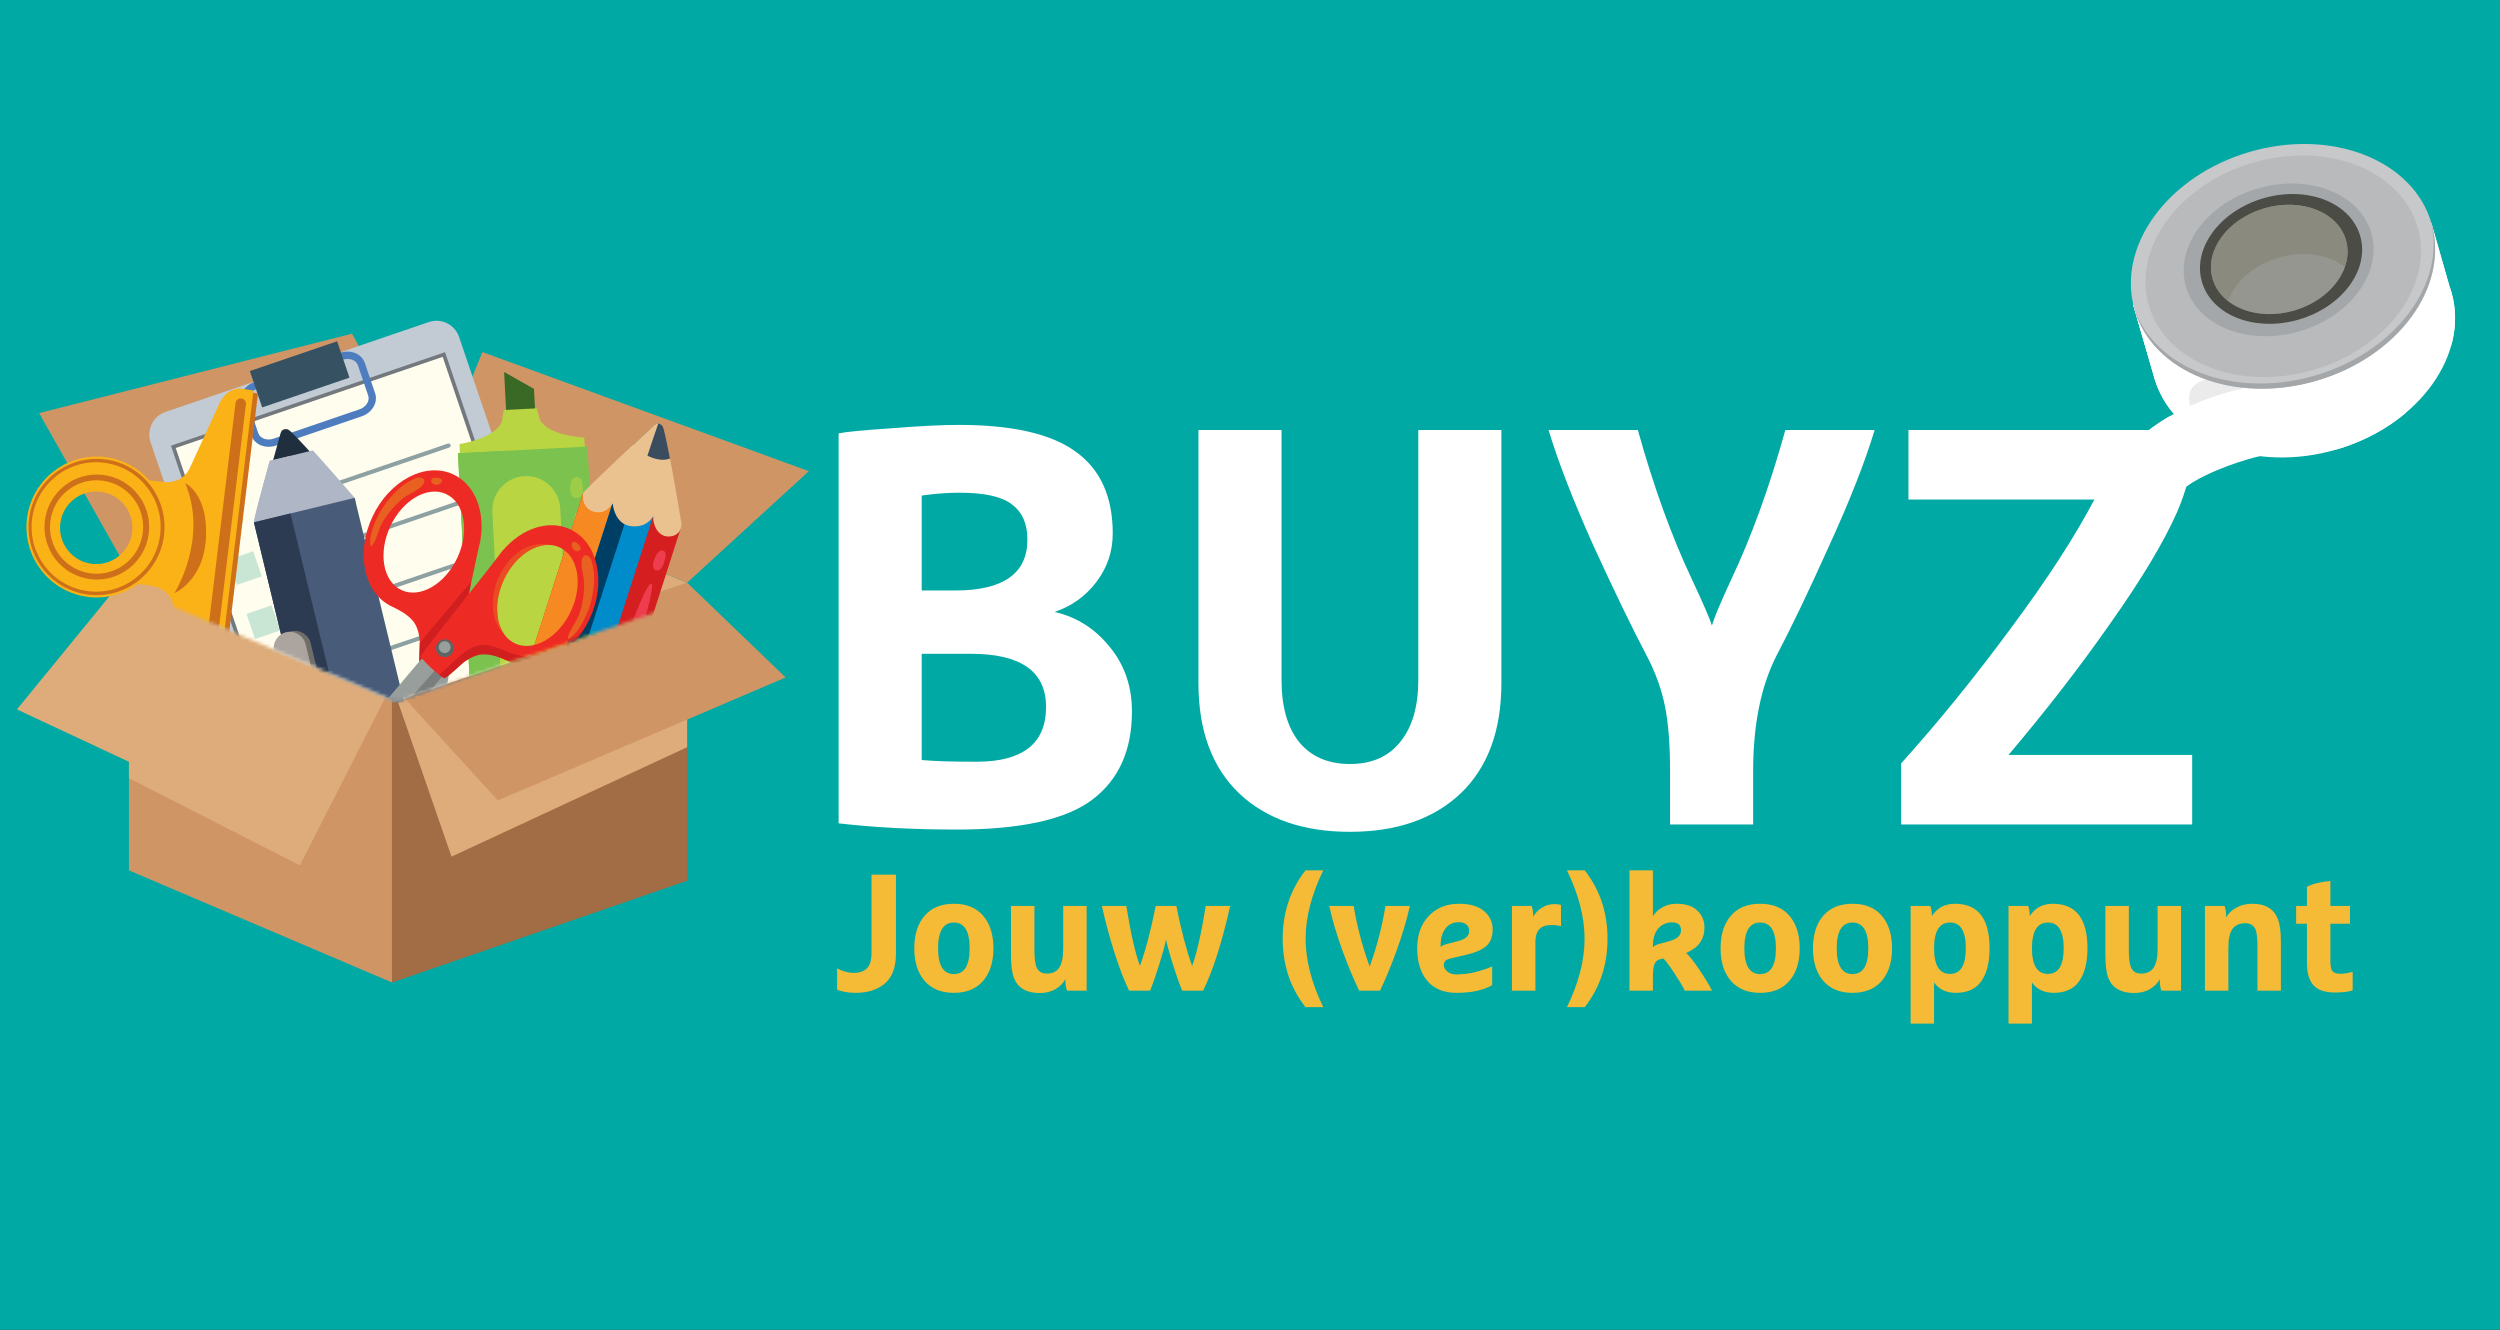 <svg width="752" height="400" viewBox="0 0 752 400" fill="none" xmlns="http://www.w3.org/2000/svg">
<rect x="0" y="0" width="752" height="400" fill="#333333" stroke="none"/>
<g clip-path="url(#clip0_2_2)">
<rect width="752" height="400" fill="#00A9A3"/>
<path d="M206.69 175.276H206.687L206.69 175.277V175.276Z" fill="#BA865A"/>
<path d="M117.925 205.899L117.896 205.887V295.529L117.925 295.541L206.692 264.92L206.689 175.28L117.925 205.899Z" fill="#A26C45"/>
<path d="M117.925 205.899L117.896 205.887L135.811 257.671L206.692 224.754L206.689 175.28L117.925 205.899Z" fill="#DEAC7A"/>
<path d="M38.787 172.173H38.785L38.784 261.814L117.896 295.529V205.887L38.787 172.173Z" fill="#D09565"/>
<path d="M38.787 172.173H38.785L38.784 234.076L90.202 260.293L117.896 205.887L38.787 172.173Z" fill="#DEAC7A"/>
<path d="M206.693 175.279L206.689 175.277V175.28L206.693 175.279Z" fill="#DEAC7A"/>
<path d="M206.686 175.276L129.689 143.771L38.784 172.172L38.787 172.173L117.896 205.887L117.925 205.899L206.689 175.28V175.277L206.686 175.276Z" fill="#DEAC7A"/>
<path d="M129.689 143.771L38.784 172.172L38.787 172.173L117.896 205.887L117.925 205.899L127.676 202.712L129.689 143.771Z" fill="#BA865A"/>
<path d="M129.689 143.771L38.784 172.172L38.787 172.173L117.896 205.887L117.925 205.899L127.676 202.712L129.689 143.771Z" fill="#BA865A"/>
<path d="M38.787 172.173L11.768 124.253L105.889 100.366L129.689 143.771L38.787 172.173Z" fill="#D09565"/>
<path d="M38.787 172.173L117.925 205.899L82.649 249.661L5.086 213.393L38.787 172.173Z" fill="#DEAC7A"/>
<path d="M129.689 143.771L206.689 175.277L243.295 141.732L145.106 105.901L129.689 143.771Z" fill="#D09565"/>
<path d="M206.689 175.277L117.925 205.899L149.754 240.775L236.323 203.779L206.689 175.277Z" fill="#D09565"/>
<path opacity="0.52" d="M173.659 178.824C163.908 175.174 153.868 172.253 143.591 170.544C132.898 168.765 122.06 168.437 111.28 169.574C100.656 170.695 90.209 173.132 80.011 176.283C74.144 178.095 68.356 180.146 62.617 182.329L117.897 205.887L117.925 205.899L184.153 183.054C180.687 181.566 177.192 180.146 173.659 178.824Z" fill="#DEAC7A"/>
<path opacity="0.51" d="M85.479 122.951C88.791 121.922 92.064 120.582 95.044 118.741C98.2 116.794 101.052 114.265 103.041 111.25C104.76 108.731 105.236 105.318 101.05 105.36C95.331 105.792 89.627 107.363 84.011 108.575C72.141 111.414 60.27 114.242 48.527 117.447C47.258 117.833 45.966 118.262 44.865 118.853C42.487 120.014 41.413 122.357 43.712 123.949C44.977 124.865 46.602 125.31 48.126 125.653C51.06 126.281 54.077 126.663 57.106 126.832C66.634 127.286 76.272 125.597 85.397 122.975L85.479 122.951Z" fill="#D09565"/>
<path opacity="0.51" d="M39.769 124.877C40.627 122.429 37.625 120.973 35.63 120.898C33.292 120.81 30.179 121.91 28.59 123.655C28.022 124.279 27.601 125.152 27.852 125.961C28.74 128.82 33.769 128.083 35.945 127.601C37.483 127.259 39.204 126.482 39.769 124.877Z" fill="#D09565"/>
<path opacity="0.51" d="M162.954 131.611C171.793 135.081 181.23 137.67 190.759 138.117C193.789 138.234 196.829 138.139 199.809 137.789C201.359 137.591 203.018 137.301 204.364 136.508C206.803 135.14 205.952 132.707 203.694 131.326C202.653 130.634 201.407 130.085 200.18 129.581C188.79 125.284 177.235 121.35 165.685 117.405C160.207 115.669 154.676 113.567 149.022 112.599C144.859 112.162 145.013 115.605 146.489 118.275C148.186 121.463 150.789 124.25 153.747 126.486C156.543 128.6 159.676 130.242 162.877 131.578L162.954 131.611Z" fill="#D09565"/>
<path opacity="0.51" d="M211.755 140.874C213.878 141.559 218.815 142.767 219.967 140.004C220.292 139.223 219.955 138.315 219.448 137.639C218.029 135.752 215.033 134.364 212.697 134.232C210.704 134.119 207.578 135.285 208.204 137.802C208.615 139.454 210.256 140.39 211.755 140.874Z" fill="#D09565"/>
<mask id="mask0_2_2" style="mask-type:luminance" maskUnits="userSpaceOnUse" x="5" y="81" width="203" height="131">
<path d="M207.981 180.436L202.512 85.909C192.378 71.396 83.629 92.125 38.376 108.372C-9.337 125.502 3.824 184.678 18.683 191.064L40.079 177.332L40.082 177.334L119.191 211.046L119.22 211.058L207.983 180.439V180.436H207.981Z" fill="white"/>
</mask>
<g mask="url(#mask0_2_2)">
<path d="M165.257 203.738L86.056 230.771C82.301 232.053 78.221 230.04 76.943 226.274L45.298 133.043C44.02 129.277 46.028 125.186 49.783 123.904L128.984 96.871C132.739 95.59 136.819 97.603 138.097 101.368L169.742 194.599C171.02 198.366 169.012 202.457 165.257 203.738Z" fill="#C2CAD3"/>
<path d="M133.868 105.929L51.426 134.065L82.29 225.003L164.732 196.867L133.868 105.929Z" fill="#72787E"/>
<path d="M133.159 107.344L52.847 134.753L82.914 223.341L163.225 195.932L133.159 107.344Z" fill="#FFFDED"/>
<path d="M108.816 125.224L83.01 134.032C79.861 135.107 76.538 133.742 75.604 130.989L72.514 121.883C71.579 119.131 73.381 116.016 76.53 114.941L102.336 106.133C105.486 105.058 108.808 106.423 109.742 109.176L112.833 118.282C113.768 121.035 111.966 124.15 108.816 125.224ZM77.238 117.025C75.234 117.709 74.047 119.57 74.592 121.174L77.682 130.28C78.227 131.884 80.3 132.633 82.304 131.949L108.11 123.141C110.113 122.457 111.3 120.595 110.756 118.991L107.665 109.885C107.121 108.281 105.048 107.532 103.044 108.217L77.238 117.025Z" fill="#4D7DBF"/>
<path d="M101.406 102.654L75.154 111.613L78.867 122.552L105.118 113.593L101.406 102.654Z" fill="#355162"/>
<path d="M135.132 134.617L78.283 154.021C77.955 154.133 77.598 153.957 77.487 153.628C77.375 153.299 77.551 152.942 77.879 152.83L134.728 133.427C135.056 133.315 135.412 133.491 135.523 133.819C135.635 134.147 135.459 134.505 135.132 134.617Z" fill="#8DA1A3"/>
<path d="M140.706 151.039L83.858 170.443C83.53 170.555 83.174 170.379 83.063 170.05C82.951 169.722 83.126 169.364 83.454 169.253L140.302 149.849C140.63 149.737 140.987 149.913 141.098 150.242C141.209 150.57 141.034 150.928 140.706 151.039Z" fill="#8DA1A3"/>
<path d="M146.28 167.462L89.431 186.866C89.103 186.977 88.747 186.802 88.636 186.473C88.524 186.145 88.7 185.787 89.027 185.676L145.876 166.272C146.204 166.16 146.561 166.336 146.672 166.665C146.784 166.993 146.608 167.35 146.28 167.462Z" fill="#8DA1A3"/>
<path d="M151.855 183.885L95.006 203.288C94.678 203.4 94.322 203.224 94.21 202.895C94.099 202.567 94.274 202.209 94.602 202.098L151.451 182.694C151.779 182.582 152.135 182.758 152.246 183.087C152.358 183.416 152.183 183.772 151.855 183.885Z" fill="#8DA1A3"/>
<path d="M70.639 149.522L63.096 152.096L65.663 159.66L73.206 157.086L70.639 149.522Z" fill="#C9E6D5"/>
<path d="M76.166 165.805L68.623 168.379L71.19 175.943L78.733 173.369L76.166 165.805Z" fill="#C9E6D5"/>
<path d="M81.692 182.088L74.149 184.663L76.716 192.226L84.259 189.652L81.692 182.088Z" fill="#C9E6D5"/>
<path d="M87.219 198.372L79.676 200.946L82.243 208.51L89.786 205.935L87.219 198.372Z" fill="#C9E6D5"/>
</g>
<mask id="mask1_2_2" style="mask-type:luminance" maskUnits="userSpaceOnUse" x="5" y="81" width="203" height="131">
<path d="M207.981 180.436L202.512 85.909C192.378 71.396 83.629 92.125 38.376 108.372C-9.337 125.502 3.824 184.678 18.683 191.064L40.079 177.332L40.082 177.334L119.191 211.046L119.22 211.058L207.983 180.439V180.436H207.981Z" fill="white"/>
</mask>
<g mask="url(#mask1_2_2)">
<path d="M161.126 126.715L160.624 116.979L151.634 111.891L152.431 127.334L161.126 126.715Z" fill="#396925"/>
<path d="M155.598 137.998L155.6 138.026L157.257 137.926L158.915 137.854L158.914 137.826L176.08 136.796L175.728 131.626C175.728 131.626 164.619 131.114 162.312 126.046L161.464 122.826L158.148 122.998L154.832 123.17L151.516 123.342L151.004 126.632C149.23 131.912 138.234 133.571 138.234 133.571L138.416 138.749L155.598 137.998Z" fill="#B9D542"/>
<path d="M142.853 235.078L181.833 233.055L176.736 134.319L137.756 136.343L142.853 235.078Z" fill="#7CC24F"/>
<path d="M142.853 235.078L157.003 234.343L151.906 135.607L137.756 136.342L142.853 235.078Z" fill="#7CC24F"/>
<path opacity="0.53" d="M175.148 224.068C175.148 224.068 178.76 226.208 178.752 220.622C178.744 215.036 176.843 151.044 173.363 154.173C169.882 157.303 173.151 217.963 175.148 224.068Z" fill="#B9D542"/>
<path opacity="0.53" d="M171.513 147.809C171.614 148.431 171.881 149.124 172.43 149.553C173.004 150.002 173.806 149.93 174.399 149.525C175.067 149.069 175.301 148.336 175.356 147.633C175.406 146.999 175.355 146.359 175.211 145.738C175.196 145.511 175.171 145.285 175.13 145.064C175.041 144.571 174.804 144.01 174.33 143.706C173.75 143.335 173.007 143.472 172.483 143.872C171.841 144.362 171.672 145.082 171.566 145.781C171.462 146.45 171.403 147.139 171.513 147.809Z" fill="#B9D542"/>
<path d="M157.782 143.214C163.398 142.922 168.23 147.292 168.521 152.923L171.595 212.513C171.885 218.145 167.528 222.99 161.912 223.282C156.296 223.573 151.464 219.203 151.173 213.572L148.099 153.983C147.808 148.351 152.165 143.505 157.782 143.214Z" fill="#B9D542"/>
</g>
<mask id="mask2_2_2" style="mask-type:luminance" maskUnits="userSpaceOnUse" x="5" y="81" width="203" height="131">
<path d="M207.981 180.436L202.512 85.909C192.378 71.396 83.629 92.125 38.376 108.372C-9.337 125.502 3.824 184.678 18.683 191.064L40.079 177.332L40.082 177.334L119.191 211.046L119.22 211.058L207.983 180.439V180.436H207.981Z" fill="white"/>
</mask>
<g mask="url(#mask2_2_2)">
<path d="M94.424 137.172C91.603 134.05 88.994 131.252 87.439 129.794C86.673 129.074 86.283 128.946 85.384 129.165C84.566 129.364 84.334 130.548 84.334 130.548C84.334 130.548 83.102 134.941 81.635 140.28L94.424 137.172Z" fill="#1F2F3D"/>
<path d="M81.123 138.625C78.917 146.66 76.218 156.699 76.387 157.121C76.67 157.831 78.55 161.179 82.156 160.043C85.762 158.907 89.067 160.093 93.737 158.007C98.407 155.921 102.163 156.478 105.021 154.745C108.185 152.827 106.687 149.757 106.687 149.757C106.687 149.757 99.985 141.961 94.122 135.466L81.123 138.625Z" fill="#AFB7C7"/>
<path d="M82.155 160.042C83.796 159.525 85.375 159.489 87.049 159.407C87.11 157.879 87.144 156.35 87.158 154.822C87.183 152.13 87.158 149.438 87.169 146.745C87.18 144.026 87.26 141.308 87.339 138.59C87.353 138.093 87.374 137.597 87.393 137.1L81.123 138.624C78.916 146.66 76.217 156.698 76.386 157.121C76.67 157.831 78.55 161.179 82.155 160.042Z" fill="#AFB7C7"/>
<path d="M99.536 252.929L129.837 245.563L106.676 149.753L76.375 157.118L99.536 252.929Z" fill="#485C7A"/>
<path d="M99.537 252.928L110.536 250.254L87.375 154.444L76.376 157.118L99.537 252.928Z" fill="#2D3B52"/>
<path d="M122.831 237.706C122.831 237.706 126.091 239.298 125.001 233.839C123.911 228.38 110.006 166.091 107.872 169.631C105.738 173.171 120.076 232.016 122.831 237.706Z" fill="#485C7A"/>
<path d="M105.18 163.666C105.38 164.259 105.725 164.9 106.24 165.243C106.78 165.604 107.396 165.422 107.785 164.944C108.223 164.406 108.265 163.657 108.172 162.963C108.088 162.336 107.924 161.718 107.691 161.13C107.635 160.911 107.571 160.693 107.497 160.483C107.331 160.014 107.035 159.498 106.603 159.266C106.075 158.984 105.516 159.22 105.181 159.683C104.77 160.251 104.777 160.978 104.828 161.676C104.878 162.345 104.964 163.027 105.18 163.666Z" fill="#485C7A"/>
<path d="M87.592 189.91C90.19 189.278 92.831 190.894 93.462 193.499L106.07 245.663C106.7 248.268 105.089 250.917 102.491 251.549C99.893 252.18 97.251 250.565 96.621 247.96L84.013 195.796C83.383 193.19 84.994 190.541 87.592 189.91Z" fill="#716D69"/>
<path d="M86.048 190.18C88.646 189.548 91.288 191.163 91.918 193.769L104.473 245.715C105.103 248.321 103.493 250.969 100.894 251.6C98.296 252.232 95.654 250.617 95.025 248.011L82.469 196.065C81.839 193.459 83.449 190.811 86.048 190.18Z" fill="#ACA49E"/>
</g>
<mask id="mask3_2_2" style="mask-type:luminance" maskUnits="userSpaceOnUse" x="5" y="81" width="203" height="131">
<path d="M207.981 180.436L202.512 85.909C192.378 71.396 83.629 92.125 38.376 108.372C-9.337 125.502 3.824 184.678 18.683 191.064L40.079 177.332L40.082 177.334L119.191 211.046L119.22 211.058L207.983 180.439V180.436H207.981Z" fill="white"/>
</mask>
<g mask="url(#mask3_2_2)">
<path d="M145.245 242.255L174.92 251.841L205.061 158.012L175.386 148.427L145.245 242.255Z" fill="#D51E20"/>
<path d="M145.246 242.255L161.401 247.473L191.542 153.644L175.387 148.426L145.246 242.255Z" fill="#F68921"/>
<path d="M154.143 245.13L166.334 249.068L196.475 155.239L184.284 151.301L154.143 245.13Z" fill="#008BCB"/>
<path d="M184.275 151.289L154.134 245.118L159.219 246.761L189.36 152.932L184.275 151.289Z" fill="#003F65"/>
<path d="M205.064 158.001C205.064 158.001 204.742 161.404 201.046 161.382C197.707 161.363 196.316 157.559 196.478 155.227C196.478 155.227 194.793 158.92 189.724 158.254C184.655 157.588 184.286 151.288 184.286 151.288C184.286 151.288 182.454 154.846 178.787 153.927C175.12 153.007 175.261 149.167 175.389 148.414C175.517 147.661 196.602 128.073 196.602 128.073C196.602 128.073 197.415 127.187 198.212 127.445C199.089 127.728 199.355 128.04 199.633 129.051C201.383 135.409 205.064 158.001 205.064 158.001Z" fill="#E9C290"/>
<path d="M191.83 135.259C192.716 135.956 193.681 136.558 194.693 137.053C195.705 137.548 196.779 137.94 197.887 138.152C198.886 138.344 199.941 138.383 200.93 138.114C201.139 138.057 201.342 137.983 201.538 137.896C200.832 134.202 200.15 130.924 199.635 129.052C199.356 128.041 199.091 127.729 198.214 127.445C197.416 127.188 196.603 128.073 196.603 128.073C196.603 128.073 193.868 130.614 190.362 133.901C190.807 134.398 191.309 134.848 191.83 135.259Z" fill="#3A4C5D"/>
<path d="M178.788 153.927C182.454 154.847 184.287 151.289 184.287 151.289C184.287 151.289 185.112 155.694 187.872 157.627C188.515 155.971 197.013 130.071 198.004 127.406C197.28 127.34 196.604 128.073 196.604 128.073C196.604 128.073 175.518 147.662 175.391 148.415C175.262 149.168 175.121 153.007 178.788 153.927Z" fill="#E9C290"/>
<path d="M173.031 241.46C173.031 241.46 174.981 244.525 176.895 239.298C178.809 234.072 199.388 173.67 195.725 175.571C192.062 177.473 173.644 235.164 173.031 241.46Z" fill="#EE3D4E"/>
<path d="M196.536 169.075C196.398 169.686 196.358 170.413 196.618 170.976C196.891 171.566 197.511 171.733 198.092 171.53C198.745 171.3 199.171 170.684 199.454 170.042C199.708 169.464 199.891 168.851 199.998 168.228C200.064 168.011 200.122 167.792 200.169 167.573C200.272 167.086 200.288 166.491 200.04 166.068C199.736 165.55 199.138 165.459 198.61 165.679C197.964 165.948 197.591 166.571 197.272 167.193C196.966 167.79 196.685 168.416 196.536 169.075Z" fill="#EE3D4E"/>
</g>
<mask id="mask4_2_2" style="mask-type:luminance" maskUnits="userSpaceOnUse" x="5" y="81" width="203" height="131">
<path d="M207.981 180.436L202.512 85.909C192.378 71.396 83.629 92.125 38.376 108.372C-9.337 125.502 3.824 184.678 18.683 191.064L40.079 177.332L40.082 177.334L119.191 211.046L119.22 211.058L207.983 180.439V180.436H207.981Z" fill="white"/>
</mask>
<g mask="url(#mask4_2_2)">
<path d="M118.683 250.668L127.871 196.411L127.932 196.326C130.399 196.624 133.655 196.011 136.062 196.631C135.002 203.69 130.471 229.267 128.518 237.932C126.228 248.098 121.48 253.723 119.633 252.958C117.785 252.194 118.683 250.668 118.683 250.668Z" fill="#989E9C"/>
<path d="M122.16 243.409C122.922 239.198 123.719 234.993 124.498 230.786C125.281 226.558 126.093 222.336 126.946 218.12C127.372 216.012 127.805 213.906 128.234 211.799C128.655 209.734 128.98 207.653 129.29 205.569C129.745 202.505 130.167 199.426 130.813 196.394C129.802 196.423 128.816 196.433 127.933 196.326L127.872 196.411L118.684 250.668C118.684 250.668 117.786 252.194 119.634 252.958C119.881 253.061 120.182 253.045 120.522 252.923C121.033 249.746 121.587 246.575 122.16 243.409Z" fill="#7A7F7E"/>
<path d="M143.964 164.938C144.113 164.381 144.242 163.826 144.352 163.271C144.501 162.632 144.584 162.276 144.584 162.276L144.536 162.253C145.905 153.716 142.88 145.761 136.399 142.716C128.051 138.795 117.132 144.505 112.009 155.47C106.887 166.435 109.502 178.502 117.85 182.424C120.072 183.468 122.347 184.695 124.014 186.544C125.561 188.26 126.06 190.595 126.257 192.834C126.323 193.595 125.786 200.427 126.417 200.639C130.148 201.897 135.9 202 135.9 202C137.601 196.183 142.159 172.675 143.964 164.938ZM117.402 158.323C121.126 150.351 128.658 146.009 134.226 148.624C139.793 151.239 141.288 159.822 137.564 167.794C133.84 175.766 126.308 180.108 120.74 177.493C115.172 174.879 113.678 166.296 117.402 158.323Z" fill="#EE2A25"/>
<path opacity="0.43" d="M141.795 175.028C140.537 176.396 139.312 177.795 138.107 179.21C136.331 181.298 134.593 183.419 132.836 185.522C131.114 187.584 129.341 189.601 127.655 191.691C127.186 192.274 126.719 192.86 126.255 193.446C126.199 195.322 125.871 200.455 126.416 200.639C130.147 201.897 135.899 202 135.899 202C137.1 197.897 139.721 184.992 141.795 175.028Z" fill="#AC121B"/>
<path opacity="0.88" d="M127.507 145.236C127.622 144.965 127.699 144.648 127.591 144.363C127.5 144.124 127.29 143.962 127.065 143.856C126.632 143.652 126.131 143.597 125.641 143.605C125.345 143.722 125.052 143.842 124.762 143.971C123.781 144.408 122.832 144.911 121.943 145.515C120.941 146.195 120.014 146.981 119.149 147.829C117.317 149.624 115.691 151.65 114.413 153.878C113.374 155.689 112.522 157.618 111.918 159.619C111.659 160.475 111.443 161.354 111.356 162.246C111.288 162.947 111.288 163.727 111.589 164.381C111.728 164.258 111.859 164.127 111.977 163.984C112.686 163.124 113.086 162.028 113.458 160.992C113.845 159.913 114.175 158.8 114.689 157.773C115.284 156.586 116.044 155.459 116.851 154.407C117.696 153.306 118.634 152.278 119.639 151.321C120.126 150.857 120.627 150.408 121.143 149.976C121.542 149.643 121.981 149.361 122.425 149.093C123.422 148.492 124.465 147.967 125.441 147.329C126.255 146.798 127.112 146.16 127.507 145.236Z" fill="#E96920"/>
<path opacity="0.88" d="M129.937 144.017C129.853 144.093 129.79 144.185 129.756 144.293C129.634 144.673 129.802 145.105 130.096 145.374C130.748 145.974 131.796 145.958 132.465 145.398C132.651 145.242 132.812 145.044 132.89 144.814C132.952 144.63 132.942 144.429 132.825 144.265C132.43 143.714 130.57 143.444 129.937 144.017Z" fill="#E96920"/>
<path d="M100.158 241.967L135.847 200.157L135.873 200.057C134.065 198.346 132.45 195.445 130.435 193.988C125.706 199.323 109.009 219.186 103.62 226.236C97.298 234.508 96.027 241.766 97.795 242.7C99.564 243.635 100.158 241.967 100.158 241.967Z" fill="#989E9C"/>
<path d="M103.496 234.641C106.233 231.358 108.945 228.053 111.67 224.76C114.409 221.45 117.124 218.121 119.808 214.766C121.15 213.089 122.486 211.407 123.826 209.727C125.139 208.082 126.525 206.499 127.923 204.927C129.979 202.614 132.068 200.318 133.977 197.88C134.602 198.677 135.225 199.444 135.873 200.057L135.847 200.157L100.158 241.967C100.158 241.967 99.564 243.635 97.796 242.701C97.559 242.576 97.378 242.333 97.255 241.994C99.362 239.566 101.436 237.109 103.496 234.641Z" fill="#7A7F7E"/>
<path d="M126.426 197.551C126.426 197.551 130.187 201.916 133.539 203.985C134.104 204.335 138.995 199.548 139.62 199.112C141.461 197.83 143.57 196.72 145.876 196.813C148.359 196.914 150.755 197.881 152.978 198.925C161.326 202.846 172.245 197.136 177.367 186.171C182.489 175.206 179.874 163.138 171.527 159.217C165.045 156.172 157.014 158.935 151.349 165.453L151.302 165.431C151.302 165.431 151.082 165.722 150.687 166.247C150.333 166.687 149.991 167.142 149.659 167.613C144.886 173.956 129.794 192.516 126.426 197.551ZM154.905 193.542C149.338 190.927 147.843 182.344 151.567 174.372C155.291 166.4 162.823 162.058 168.391 164.673C173.958 167.288 175.452 175.871 171.729 183.843C168.005 191.815 160.473 196.157 154.905 193.542Z" fill="#EE2A25"/>
<path opacity="0.54" d="M151.568 174.372C154.708 167.651 160.555 163.51 165.649 163.944C164.541 163.711 163.397 163.637 162.275 163.697C160.242 163.806 158.297 164.493 156.594 165.602C154.876 166.72 153.423 168.214 152.217 169.865C151.15 171.325 150.227 172.926 149.573 174.615C148.991 176.121 148.607 177.704 148.407 179.306C148.204 180.928 148.192 182.583 148.432 184.202C148.656 185.715 149.108 187.216 149.889 188.537C150.315 189.255 150.841 189.907 151.451 190.467C148.917 186.568 148.798 180.303 151.568 174.372Z" fill="#E96920"/>
<path opacity="0.43" d="M171.992 193.101C169.037 195.775 165.358 197.893 161.285 197.944C157.188 197.995 153.384 196.206 149.592 194.892C148.649 194.564 147.7 194.228 146.708 194.085C145.826 193.957 144.928 193.974 144.052 194.138C142.362 194.457 140.832 195.319 139.47 196.346C138.721 196.911 138.013 197.531 137.328 198.172C136.482 198.965 135.634 199.753 134.779 200.536C133.895 201.344 133.008 202.168 132.179 203.044C132.633 203.387 133.09 203.707 133.539 203.984C134.104 204.334 138.995 199.547 139.62 199.111C141.462 197.829 143.57 196.719 145.876 196.813C148.359 196.913 150.755 197.881 152.978 198.924C160.849 202.621 171.006 197.755 176.434 187.995C175.158 189.869 173.657 191.593 171.992 193.101Z" fill="#AC121B"/>
<path opacity="0.88" d="M175.288 167.68C175.422 167.418 175.615 167.156 175.903 167.057C176.145 166.974 176.403 167.033 176.628 167.138C177.061 167.341 177.424 167.692 177.732 168.075C177.832 168.377 177.927 168.681 178.014 168.986C178.307 170.021 178.529 171.075 178.635 172.146C178.755 173.354 178.747 174.572 178.651 175.781C178.448 178.341 177.936 180.89 177.048 183.301C176.325 185.261 175.392 187.152 174.246 188.899C173.755 189.647 173.22 190.375 172.593 191.013C172.099 191.515 171.502 192.014 170.808 192.2C170.813 192.014 170.83 191.83 170.864 191.647C171.068 190.551 171.652 189.541 172.208 188.591C172.787 187.602 173.428 186.636 173.886 185.581C174.415 184.363 174.791 183.057 175.081 181.761C175.384 180.406 175.572 179.025 175.661 177.639C175.705 176.967 175.729 176.292 175.729 175.618C175.729 175.098 175.664 174.579 175.584 174.065C175.407 172.912 175.142 171.773 175.006 170.613C174.893 169.645 174.833 168.576 175.288 167.68Z" fill="#E96920"/>
<path opacity="0.88" d="M174.666 165.028C174.662 165.142 174.632 165.248 174.572 165.344C174.358 165.681 173.92 165.827 173.525 165.774C172.649 165.656 171.989 164.838 171.991 163.965C171.992 163.721 172.04 163.47 172.166 163.263C172.267 163.097 172.428 162.976 172.628 162.961C173.303 162.914 174.701 164.174 174.666 165.028Z" fill="#E96920"/>
<path d="M136.226 196.13C135.597 197.475 134.001 198.055 132.659 197.425C131.318 196.795 130.74 195.194 131.368 193.849C131.996 192.504 133.593 191.924 134.934 192.554C136.276 193.184 136.854 194.785 136.226 196.13Z" fill="#5E6463"/>
<path d="M135.373 195.419C134.957 196.311 133.899 196.695 133.01 196.277C132.121 195.86 131.738 194.799 132.155 193.908C132.571 193.016 133.629 192.632 134.518 193.05C135.406 193.468 135.789 194.529 135.373 195.419Z" fill="#989E9C"/>
</g>
<mask id="mask5_2_2" style="mask-type:luminance" maskUnits="userSpaceOnUse" x="5" y="81" width="203" height="131">
<path d="M207.981 180.436L202.512 85.909C192.378 71.396 83.629 92.125 38.376 108.372C-9.337 125.502 3.824 184.678 18.683 191.064L40.079 177.332L40.082 177.334L119.191 211.046L119.22 211.058L207.983 180.439V180.436H207.981Z" fill="white"/>
</mask>
<g mask="url(#mask5_2_2)">
<path d="M74.822 117.995L63.875 208.662L66.659 209L77.606 118.333L74.822 117.995Z" fill="#CE6F1A"/>
<path d="M65.664 122.119L57.351 140.233C55.24 145.725 49.422 145.018 49.422 145.018L44.882 144.467C41.578 140.732 36.956 138.144 31.624 137.496C20.041 136.09 9.514 144.366 8.112 155.982C6.71 167.598 14.963 178.153 26.547 179.56C32.055 180.229 37.322 178.704 41.484 175.676L45.66 176.183C45.66 176.183 51.478 176.89 52.221 182.727L55.983 202.308C55.983 202.308 56.336 207.68 61.08 208.988L65.154 209.377L76.252 117.448L72.203 116.852C67.286 116.986 65.664 122.119 65.664 122.119ZM18.141 157.449C18.863 151.466 24.286 147.203 30.252 147.927C36.218 148.651 40.47 154.089 39.747 160.072C39.025 166.055 33.602 170.318 27.636 169.594C21.67 168.869 17.419 163.432 18.141 157.449Z" fill="#FBB216"/>
<path d="M73.976 121.606L63.91 204.982C63.805 205.848 63.021 206.465 62.157 206.36C61.294 206.255 60.678 205.468 60.783 204.602L70.849 121.226C70.954 120.36 71.739 119.743 72.602 119.848C73.465 119.953 74.08 120.74 73.976 121.606Z" fill="#CE6F1A"/>
<path d="M52.469 178.389C52.469 178.389 62.764 162.17 55.712 145.342C55.712 145.342 62.557 148.419 61.965 161.574C61.372 174.728 52.469 178.389 52.469 178.389Z" fill="#CE6F1A"/>
<path d="M13.492 156.635C12.447 165.292 18.598 173.16 27.231 174.208C35.864 175.256 43.71 169.087 44.755 160.43C45.8 151.773 39.649 143.905 31.016 142.857C22.382 141.809 14.537 147.977 13.492 156.635ZM42.962 160.213C42.032 167.918 35.049 173.408 27.366 172.475C19.682 171.542 14.207 164.54 15.138 156.835C16.068 149.13 23.051 143.64 30.734 144.573C38.417 145.505 43.892 152.507 42.962 160.213Z" fill="#CE6F1A"/>
<path d="M8.752 156.06C7.395 167.3 15.382 177.515 26.59 178.876C37.799 180.236 47.986 172.227 49.343 160.988C50.7 149.748 42.713 139.532 31.504 138.172C20.296 136.81 10.109 144.819 8.752 156.06ZM48.179 160.846C46.891 171.518 37.219 179.121 26.578 177.829C15.936 176.537 8.353 166.839 9.641 156.168C10.93 145.496 20.601 137.893 31.243 139.184C41.884 140.476 49.467 150.174 48.179 160.846Z" fill="#CE6F1A"/>
<path d="M59.474 206.939C59.474 206.939 56.806 206.366 56.374 201.696C55.943 197.027 52.967 180.445 52.967 180.445C52.967 180.445 58.073 177.321 59.834 173.043C59.834 173.043 59.018 179.807 56.71 181.398C54.403 182.99 58.047 202.273 59.995 202.634L59.474 206.939Z" fill="#FBB216"/>
<path d="M70.163 118.398C70.163 118.398 67.436 118.316 65.906 122.747C64.375 127.178 57.54 142.569 57.54 142.569C57.54 142.569 61.755 146.824 62.447 151.4C62.447 151.4 63.263 144.636 61.401 142.539C59.539 140.441 67.667 122.587 69.644 122.702L70.163 118.398Z" fill="#FBB216"/>
<path d="M10.627 154.187C10.627 154.187 8.034 167.161 18.679 174.068C29.324 180.975 38.699 174.44 38.699 174.44C38.699 174.44 28.409 179.273 20.217 173.693C12.025 168.113 11.792 158.446 12.669 153.499C13.547 148.552 11.658 150.288 10.627 154.187Z" fill="#FBB216"/>
<path d="M43.514 174.743C43.514 174.743 50.086 168.242 50.383 161.914C50.383 161.914 50.98 164.7 50.133 168.622C49.286 172.543 53.016 174.118 53.016 174.118L51.328 177.282C51.328 177.282 47.595 174.959 43.514 174.743Z" fill="#FBB216"/>
</g>
<path d="M269.5 263.1V286.8C269.5 290.967 268.383 293.983 266.15 295.85C263.95 297.717 261.033 298.65 257.4 298.65C255.233 298.65 253.367 298.333 251.8 297.7V291.3C253.567 292.2 255.233 292.65 256.8 292.65C258.467 292.65 259.767 292.217 260.7 291.35C261.667 290.45 262.15 288.85 262.15 286.55V263.1H269.5ZM286.921 293C290.088 293 291.671 290.417 291.671 285.25C291.671 280.083 290.088 277.5 286.921 277.5C283.755 277.5 282.171 280.083 282.171 285.25C282.171 290.417 283.755 293 286.921 293ZM295.721 275.45C297.788 277.85 298.821 281.117 298.821 285.25C298.821 289.383 297.788 292.65 295.721 295.05C293.655 297.45 290.721 298.65 286.921 298.65C283.121 298.65 280.188 297.45 278.121 295.05C276.055 292.65 275.021 289.383 275.021 285.25C275.021 281.117 276.055 277.85 278.121 275.45C280.188 273.05 283.121 271.85 286.921 271.85C290.721 271.85 293.655 273.05 295.721 275.45ZM312.705 298.7C308.771 298.7 306.205 297.2 305.005 294.2C304.405 292.733 304.105 290.417 304.105 287.25V272.5H311.155V285.75C311.155 288.05 311.338 289.7 311.705 290.7C312.205 292.133 313.255 292.85 314.855 292.85C316.521 292.85 317.755 292.283 318.555 291.15C319.388 289.983 319.805 288.067 319.805 285.4V272.5H326.855V298H320.955C320.621 297.2 320.455 296.05 320.455 294.55C319.821 295.75 318.821 296.75 317.455 297.55C316.121 298.317 314.538 298.7 312.705 298.7ZM361.893 298H355.593C354.627 295.6 353.66 292.85 352.693 289.75C351.727 286.65 351.077 284.267 350.743 282.6C350.41 284.3 349.76 286.7 348.793 289.8C347.86 292.867 346.91 295.6 345.943 298H339.643C338.21 295.1 336.743 291.3 335.243 286.6C333.743 281.867 332.477 277.167 331.443 272.5H338.793C340.127 280.733 341.493 286.75 342.893 290.55C344.593 285.883 346.177 279.867 347.643 272.5H353.843C355.31 279.867 356.893 285.883 358.593 290.55C359.993 286.75 361.36 280.733 362.693 272.5H370.043C367.577 283.467 364.86 291.967 361.893 298ZM398.036 302.95H392.686C388.119 297.117 385.836 290.267 385.836 282.4C385.836 274.5 388.119 267.633 392.686 261.8H398.036C394.503 269.067 392.736 275.933 392.736 282.4C392.736 288.833 394.503 295.683 398.036 302.95ZM415.095 298H408.845C407.211 294.667 405.528 290.633 403.795 285.9C402.061 281.133 400.745 276.667 399.845 272.5H407.195C408.128 278.4 409.728 284.483 411.995 290.75C414.195 284.65 415.778 278.567 416.745 272.5H424.095C423.161 276.7 421.828 281.183 420.095 285.95C418.361 290.717 416.695 294.733 415.095 298ZM440.641 287.3L436.141 288.35C434.908 288.65 434.291 289.3 434.291 290.3C434.291 290.933 434.624 291.567 435.291 292.2C435.958 292.8 436.924 293.1 438.191 293.1C441.558 293.1 445.108 292.3 448.841 290.7V296.35C446.108 297.883 442.558 298.65 438.191 298.65C434.324 298.65 431.374 297.45 429.341 295.05C427.308 292.65 426.291 289.383 426.291 285.25C426.291 281.217 427.441 277.983 429.741 275.55C432.074 273.083 435.108 271.85 438.841 271.85C442.174 271.85 444.691 272.583 446.391 274.05C448.124 275.483 448.991 277.333 448.991 279.6C448.991 281.8 448.341 283.467 447.041 284.6C445.741 285.733 443.608 286.633 440.641 287.3ZM438.791 277.4C437.091 277.4 435.758 278.033 434.791 279.3C433.824 280.533 433.341 282.217 433.341 284.35V284.85C433.708 284.483 434.408 284.167 435.441 283.9L438.541 283.1C440.808 282.533 441.941 281.517 441.941 280.05C441.941 279.217 441.658 278.567 441.091 278.1C440.558 277.633 439.791 277.4 438.791 277.4ZM454.795 298V272.5H460.695C461.029 273.3 461.195 274.383 461.195 275.75C461.762 274.717 462.595 273.833 463.695 273.1C464.829 272.333 466.145 271.95 467.645 271.95C468.245 271.95 468.879 272.033 469.545 272.2V278.6C468.745 278.367 467.745 278.25 466.545 278.25C463.412 278.25 461.845 279.95 461.845 283.35V298H454.795ZM476.688 302.95H471.338C474.872 295.683 476.638 288.833 476.638 282.4C476.638 275.933 474.872 269.067 471.338 261.8H476.688C481.255 267.633 483.538 274.5 483.538 282.4C483.538 290.267 481.255 297.117 476.688 302.95ZM490.147 298V261.8H497.197V275.65C497.83 274.55 498.764 273.65 499.997 272.95C501.23 272.217 502.664 271.85 504.297 271.85C507.064 271.85 509.147 272.533 510.547 273.9C511.98 275.233 512.697 276.95 512.697 279.05C512.697 282.583 510.864 285.117 507.197 286.65C508.13 287.483 509.414 289.1 511.047 291.5C512.68 293.9 513.997 296.067 514.997 298H506.797C506.13 296.633 505.114 294.933 503.747 292.9C502.414 290.833 501.28 289.3 500.347 288.3L499.347 288.55C498.48 288.75 497.897 289.3 497.597 290.2C497.33 291.067 497.197 292.267 497.197 293.8V298H490.147ZM505.647 279.85C505.647 278.25 504.764 277.45 502.997 277.45C501.23 277.45 499.814 278.083 498.747 279.35C497.714 280.617 497.197 282.317 497.197 284.45V284.9C497.63 284.467 498.347 284.117 499.347 283.85L502.147 283.1C504.48 282.467 505.647 281.383 505.647 279.85ZM529.451 293C532.617 293 534.201 290.417 534.201 285.25C534.201 280.083 532.617 277.5 529.451 277.5C526.284 277.5 524.701 280.083 524.701 285.25C524.701 290.417 526.284 293 529.451 293ZM538.251 275.45C540.317 277.85 541.351 281.117 541.351 285.25C541.351 289.383 540.317 292.65 538.251 295.05C536.184 297.45 533.251 298.65 529.451 298.65C525.651 298.65 522.717 297.45 520.651 295.05C518.584 292.65 517.551 289.383 517.551 285.25C517.551 281.117 518.584 277.85 520.651 275.45C522.717 273.05 525.651 271.85 529.451 271.85C533.251 271.85 536.184 273.05 538.251 275.45ZM557.234 293C560.401 293 561.984 290.417 561.984 285.25C561.984 280.083 560.401 277.5 557.234 277.5C554.067 277.5 552.484 280.083 552.484 285.25C552.484 290.417 554.067 293 557.234 293ZM566.034 275.45C568.101 277.85 569.134 281.117 569.134 285.25C569.134 289.383 568.101 292.65 566.034 295.05C563.967 297.45 561.034 298.65 557.234 298.65C553.434 298.65 550.501 297.45 548.434 295.05C546.367 292.65 545.334 289.383 545.334 285.25C545.334 281.117 546.367 277.85 548.434 275.45C550.501 273.05 553.434 271.85 557.234 271.85C561.034 271.85 563.967 273.05 566.034 275.45ZM588.067 271.85C595.001 271.85 598.467 276.317 598.467 285.25C598.467 289.483 597.634 292.783 595.967 295.15C594.334 297.483 591.784 298.65 588.317 298.65C586.784 298.65 585.434 298.35 584.267 297.75C583.134 297.117 582.301 296.367 581.767 295.5V307.9H574.717V272.5H580.617C580.951 273.333 581.117 274.35 581.117 275.55C582.684 273.083 585.001 271.85 588.067 271.85ZM586.567 277.5C583.367 277.5 581.767 280.083 581.767 285.25C581.767 290.383 583.367 292.95 586.567 292.95C589.734 292.95 591.317 290.383 591.317 285.25C591.317 280.083 589.734 277.5 586.567 277.5ZM617.511 271.85C624.444 271.85 627.911 276.317 627.911 285.25C627.911 289.483 627.077 292.783 625.411 295.15C623.777 297.483 621.227 298.65 617.761 298.65C616.227 298.65 614.877 298.35 613.711 297.75C612.577 297.117 611.744 296.367 611.211 295.5V307.9H604.161V272.5H610.061C610.394 273.333 610.561 274.35 610.561 275.55C612.127 273.083 614.444 271.85 617.511 271.85ZM616.011 277.5C612.811 277.5 611.211 280.083 611.211 285.25C611.211 290.383 612.811 292.95 616.011 292.95C619.177 292.95 620.761 290.383 620.761 285.25C620.761 280.083 619.177 277.5 616.011 277.5ZM641.904 298.7C637.971 298.7 635.404 297.2 634.204 294.2C633.604 292.733 633.304 290.417 633.304 287.25V272.5H640.354V285.75C640.354 288.05 640.537 289.7 640.904 290.7C641.404 292.133 642.454 292.85 644.054 292.85C645.721 292.85 646.954 292.283 647.754 291.15C648.587 289.983 649.004 288.067 649.004 285.4V272.5H656.054V298H650.154C649.821 297.2 649.654 296.05 649.654 294.55C649.021 295.75 648.021 296.75 646.654 297.55C645.321 298.317 643.737 298.7 641.904 298.7ZM677.493 271.85C681.393 271.85 683.943 273.35 685.143 276.35C685.776 277.883 686.093 280.183 686.093 283.25V298H679.043V284.8C679.043 282.433 678.876 280.767 678.543 279.8C678.043 278.4 676.976 277.7 675.343 277.7C673.676 277.7 672.409 278.267 671.543 279.4C670.709 280.533 670.293 282.433 670.293 285.1V298H663.243V272.5H669.143C669.476 273.333 669.643 274.5 669.643 276C670.243 274.8 671.243 273.817 672.643 273.05C674.043 272.25 675.659 271.85 677.493 271.85ZM693.927 289.7V277.85H690.677V272.5H693.927V266.75C695.593 265.85 697.943 265.267 700.977 265V272.5H706.877V277.85H700.977V289.15C700.977 290.65 701.193 291.65 701.627 292.15C702.06 292.65 702.827 292.9 703.927 292.9C705.16 292.9 706.41 292.7 707.677 292.3V297.9C706.377 298.333 704.61 298.55 702.377 298.55C699.377 298.55 697.21 297.817 695.877 296.35C694.577 294.883 693.927 292.667 693.927 289.7Z" fill="#F5BA36"/>
<path d="M287.79 249.53C274.87 249.53 263.027 248.907 252.26 247.66V130.36C254.3 129.907 259.57 129.397 268.07 128.83C276.57 128.15 283.37 127.81 288.47 127.81C304.45 127.81 316.123 130.473 323.49 135.8C330.97 141.127 334.71 149.343 334.71 160.45C334.71 165.89 333.067 170.763 329.78 175.07C326.493 179.377 322.3 182.38 317.2 184.08C323.773 185.553 329.27 189.01 333.69 194.45C338.223 199.89 340.49 206.407 340.49 214C340.49 225.673 336.523 234.513 328.59 240.52C320.657 246.527 307.057 249.53 287.79 249.53ZM292.04 196.66H277.25V228.62C280.99 228.96 286.487 229.13 293.74 229.13C307.68 229.13 314.65 223.633 314.65 212.64C314.65 201.987 307.113 196.66 292.04 196.66ZM288.64 148.21C285.013 148.21 281.217 148.493 277.25 149.06V177.62H287.28C301.787 177.62 309.04 172.52 309.04 162.32C309.04 157.56 307.51 154.047 304.45 151.78C301.503 149.4 296.233 148.21 288.64 148.21ZM385.484 129.34V204.48C385.484 212.527 387.241 218.76 390.754 223.18C394.381 227.6 399.481 229.81 406.054 229.81C412.628 229.81 417.671 227.6 421.184 223.18C424.811 218.76 426.624 212.527 426.624 204.48V129.34H451.614V205.5C451.614 219.78 447.534 230.83 439.374 238.65C431.214 246.357 420.108 250.21 406.054 250.21C392.001 250.21 380.894 246.357 372.734 238.65C364.574 230.83 360.494 219.78 360.494 205.5V129.34H385.484ZM502.355 248V232.02C502.355 223.973 501.845 217.457 500.825 212.47C499.805 207.37 497.992 202.327 495.385 197.34C490.965 188.953 485.639 177.96 479.405 164.36C473.285 150.76 468.752 139.087 465.805 129.34H492.665C497.425 146.453 502.865 161.47 508.985 174.39C512.385 181.643 514.369 186.233 514.935 188.16C515.729 185.553 517.655 180.963 520.715 174.39C526.835 161.47 532.275 146.453 537.035 129.34H563.895C560.949 139.087 556.359 150.76 550.125 164.36C544.005 177.96 538.735 188.953 534.315 197.34C529.669 206.52 527.345 218.08 527.345 232.02V248H502.355ZM659.405 248H571.855V229.64C583.075 217.173 594.068 203.63 604.835 189.01C615.715 174.39 624.101 161.47 629.995 150.25H574.065V129.34H659.235V136.14C659.235 141.353 657.761 147.36 654.815 154.16C650.848 163.113 644.218 174.163 634.925 187.31C625.745 200.457 615.488 213.717 604.155 227.09H659.405V248Z" fill="white"/>
<path d="M682.723 66.365C697.235 62.149 711.677 63.744 722.235 69.644L731.37 67.141L736.78 86.016C736.997 86.61 737.197 87.215 737.375 87.83C737.569 88.498 737.734 89.168 737.876 89.841L737.891 89.891L737.887 89.892C741.764 108.36 726.49 128.334 702.715 135.24C678.346 142.319 654.17 133.019 648.271 114.448L648.259 114.446L641.659 91.708L651.904 88.903C657.873 78.873 668.852 70.394 682.723 66.365Z" fill="white"/>
<path d="M648.95 96.587C651.583 98.907 654.283 101.136 657.182 103.116C658.636 104.109 660.124 105.051 661.64 105.948C663.125 106.828 664.649 107.633 666.155 108.477C668.185 109.615 670.212 110.87 672.395 111.698C672.432 112.043 672.473 112.388 672.52 112.732C672.695 114.026 674.173 115.651 674.444 116.928C675.02 119.635 674.487 121.971 675.295 124.616C676.133 127.367 677.064 130.088 677.999 132.808C678.498 134.263 678.997 135.717 679.485 137.177C664.479 135.239 652.239 126.943 648.272 114.449L648.26 114.447L641.66 91.709L643.403 91.231C645.171 93.098 647.02 94.887 648.95 96.587Z" fill="#EBEBEC"/>
<path d="M682.723 66.365C697.235 62.149 711.677 63.744 722.235 69.644L731.37 67.141L736.78 86.016C736.997 86.61 737.197 87.215 737.375 87.83C737.569 88.498 737.734 89.168 737.876 89.841L737.891 89.891L737.887 89.892C738.865 94.549 738.623 99.302 737.336 103.915C737.236 102.988 737.115 102.061 736.966 101.136C736.097 95.74 734.359 90.579 732.355 85.51C731.225 82.652 729.208 77.924 725.341 78.762C723.029 79.263 721.334 81.32 719.993 83.127C718.447 85.213 717.193 87.517 715.564 89.54C714.583 90.759 713.389 91.838 712.243 92.899C710.973 94.077 709.655 95.201 708.295 96.273C705.653 98.355 702.856 100.236 699.947 101.923C693.733 105.527 687.015 108.209 680.136 110.239C676.908 111.191 673.626 112.061 670.318 112.689C668.187 113.093 666.023 113.33 663.936 113.946C662.053 114.502 659.998 115.415 659.051 117.253C657.994 119.303 658.607 121.81 659.379 123.846C660.282 126.23 661.589 128.474 663.055 130.552C663.653 131.399 664.326 132.19 665.054 132.93C656.961 128.952 650.857 122.591 648.271 114.446L648.258 114.444L641.659 91.705L651.904 88.9C657.873 78.873 668.852 70.394 682.723 66.365Z" fill="white"/>
<path d="M725.91 88.584C726.23 92.088 724.46 95.292 722.703 98.178C720.925 101.098 718.831 104.045 718.171 107.469C717.814 109.328 718.004 111.281 718.212 113.149C718.46 115.389 718.874 117.653 719.685 119.764C720.277 121.306 721.124 123.067 722.716 123.774C723.061 123.928 723.418 124.027 723.781 124.084C718.051 128.952 710.885 132.869 702.714 135.242C702.667 135.256 702.621 135.267 702.574 135.281C702.829 135.115 703.081 134.942 703.324 134.761C704.758 133.694 706.014 132.388 707.008 130.901C707.971 129.461 708.69 127.834 709.005 126.124C709.317 124.438 709.223 122.684 708.662 121.058C708.36 120.183 707.934 119.355 707.408 118.596C706.921 117.892 706.359 117.274 705.612 116.843C704.173 116.012 702.428 115.944 700.813 116.035C699.119 116.128 697.445 116.403 695.749 116.466C693.697 116.543 691.638 116.518 689.593 116.329C689.413 116.312 689.233 116.292 689.053 116.273C687.239 115.872 685.456 115.337 683.728 114.629C684.018 114.513 684.309 114.396 684.6 114.284C687.81 113.044 691.091 112.002 694.349 110.893C697.542 109.807 700.716 108.644 703.752 107.165C706.921 105.621 709.848 103.694 712.615 101.513C715.287 99.407 717.832 97.077 719.99 94.434C721.875 92.127 723.341 89.346 725.741 87.512C725.816 87.865 725.877 88.223 725.91 88.584Z" fill="white"/>
<path d="M712.784 126.769C713.291 125.371 713.188 123.762 712.938 122.321C712.682 120.847 712.195 119.417 711.647 118.028C711.193 116.877 710.57 115.773 709.67 114.911C708.856 114.13 707.853 113.609 706.773 113.321C707.301 113.103 707.811 112.845 708.305 112.56C710.495 111.297 712.451 109.513 714.909 108.781C714.615 109.556 714.092 110.226 713.683 110.939C713.216 111.753 712.954 112.628 712.954 113.571C712.956 114.441 713.137 115.305 713.347 116.146C713.551 116.958 713.767 117.768 713.98 118.576C714.319 119.867 714.661 121.167 715.196 122.393C715.683 123.508 716.345 124.58 717.336 125.312C717.723 125.598 718.142 125.811 718.581 125.97C718.507 126.024 718.432 126.078 718.359 126.134C716.013 127.885 713.558 129.828 710.619 130.393C711.305 129.163 712.298 128.11 712.784 126.769Z" fill="white"/>
<path d="M642.075 93.089C636.555 74.07 652.072 52.844 676.734 45.68C701.396 38.516 725.863 48.127 731.383 67.146C736.903 86.165 721.386 107.391 696.724 114.555C672.062 121.719 647.595 112.108 642.075 93.089Z" fill="#C7C8CA"/>
<path d="M696.257 112.991C720.582 105.926 736.009 85.181 731.131 66.366C731.214 66.623 731.294 66.882 731.37 67.143C736.89 86.163 721.372 107.389 696.71 114.553C672.047 121.717 647.578 112.106 642.059 93.086C641.983 92.825 641.913 92.564 641.845 92.302C647.798 110.805 671.932 120.057 696.257 112.991Z" fill="#A4A7A9"/>
<path opacity="0.42" d="M646.357 91.843C641.358 74.62 655.41 55.399 677.743 48.911C700.077 42.423 722.234 51.127 727.232 68.35C732.231 85.573 718.179 104.795 695.846 111.282C673.513 117.77 651.356 109.067 646.357 91.843Z" fill="#A4A7A9"/>
<path d="M657.544 86.266C654.099 74.397 663.783 61.151 679.173 56.68C694.564 52.209 709.833 58.207 713.278 70.076C716.723 81.945 707.039 95.192 691.649 99.662C676.258 104.133 660.989 98.135 657.544 86.266Z" fill="#A4A7A9"/>
<path d="M662.341 84.8C659.415 74.718 667.7 63.45 680.846 59.631C693.992 55.812 707.021 60.889 709.947 70.971C712.873 81.052 704.588 92.321 691.442 96.139C678.296 99.958 665.267 94.881 662.341 84.8Z" fill="#4B4C45"/>
<path d="M665.56 83.861C663.095 75.368 670.074 65.875 681.149 62.658C692.224 59.441 703.2 63.718 705.665 72.211C708.13 80.705 701.151 90.198 690.076 93.415C679.001 96.632 668.025 92.355 665.56 83.861Z" fill="#8B8A7E"/>
<path d="M705.652 72.21C706.433 74.9 706.264 77.69 705.321 80.349C700.529 76.595 693.008 75.292 685.441 77.49C677.873 79.689 672.22 84.819 670.183 90.556C667.962 88.816 666.326 86.551 665.545 83.861C663.081 75.368 670.06 65.874 681.135 62.657C692.211 59.439 703.188 63.717 705.652 72.21Z" fill="#8B8A7E"/>
<path opacity="0.44" d="M685.44 77.491C693.009 75.293 700.529 76.595 705.319 80.35C703.283 86.087 697.63 91.218 690.061 93.415C682.494 95.614 674.973 94.311 670.182 90.556C672.219 84.817 677.873 79.688 685.44 77.491Z" fill="#A4A7A9"/>
<path d="M644.955 165.408L641.824 162.866L643.1 159.041L639.965 156.504L641.236 152.675L638.097 150.141L639.364 146.31L636.225 143.778L637.49 139.947L637.396 139.871C646.369 122.571 674.393 116.9 674.393 116.9L679.857 137.182C679.857 137.182 668.871 139.611 659.626 145.034C650.417 150.435 646.947 163.371 645.68 170.873L643.668 169.23L644.955 165.408Z" fill="white"/>
<path d="M637.492 139.948L636.227 143.779L639.366 146.311L638.099 150.142L641.238 152.676L639.967 156.505L643.102 159.042L641.826 162.867L644.957 165.408L643.673 169.232L645.685 170.875C645.666 170.985 645.648 171.093 645.63 171.202L643.338 169.33L644.622 165.508L641.491 162.966L642.766 159.141L639.631 156.606L640.902 152.777L637.763 150.243L639.03 146.412L635.891 143.88L636.815 141.085C637 140.676 637.193 140.272 637.399 139.876L637.492 139.948Z" fill="white"/>
<path d="M650.068 153.136C649.863 150.129 648.348 147.458 647.418 144.648C646.801 142.781 646.264 140.883 645.478 139.079C644.802 137.527 643.9 135.852 642.38 134.986C641.925 134.726 641.451 134.578 640.97 134.513C644.289 130.633 648.559 127.508 652.927 125.032C652.148 125.896 651.458 126.862 651.003 127.935C650.473 129.187 650.343 130.554 650.487 131.901C650.662 133.534 651.14 135.112 651.519 136.704C651.667 137.327 651.849 137.942 652.024 138.557C652.22 139.244 652.427 139.928 652.671 140.599C653.126 141.851 653.701 143.147 654.666 144.091C655.103 144.517 655.617 144.839 656.202 145.016C656.803 145.199 657.441 145.244 658.065 145.214C658.582 145.188 659.089 145.118 659.588 145.017C659.577 145.024 659.566 145.031 659.553 145.038C654.588 147.95 651.292 153.054 649.108 158.315C649.645 156.622 650.19 154.93 650.068 153.136Z" fill="white"/>
</g>
<defs>
<clipPath id="clip0_2_2">
<rect width="752" height="400" fill="white"/>
</clipPath>
</defs>
</svg>
